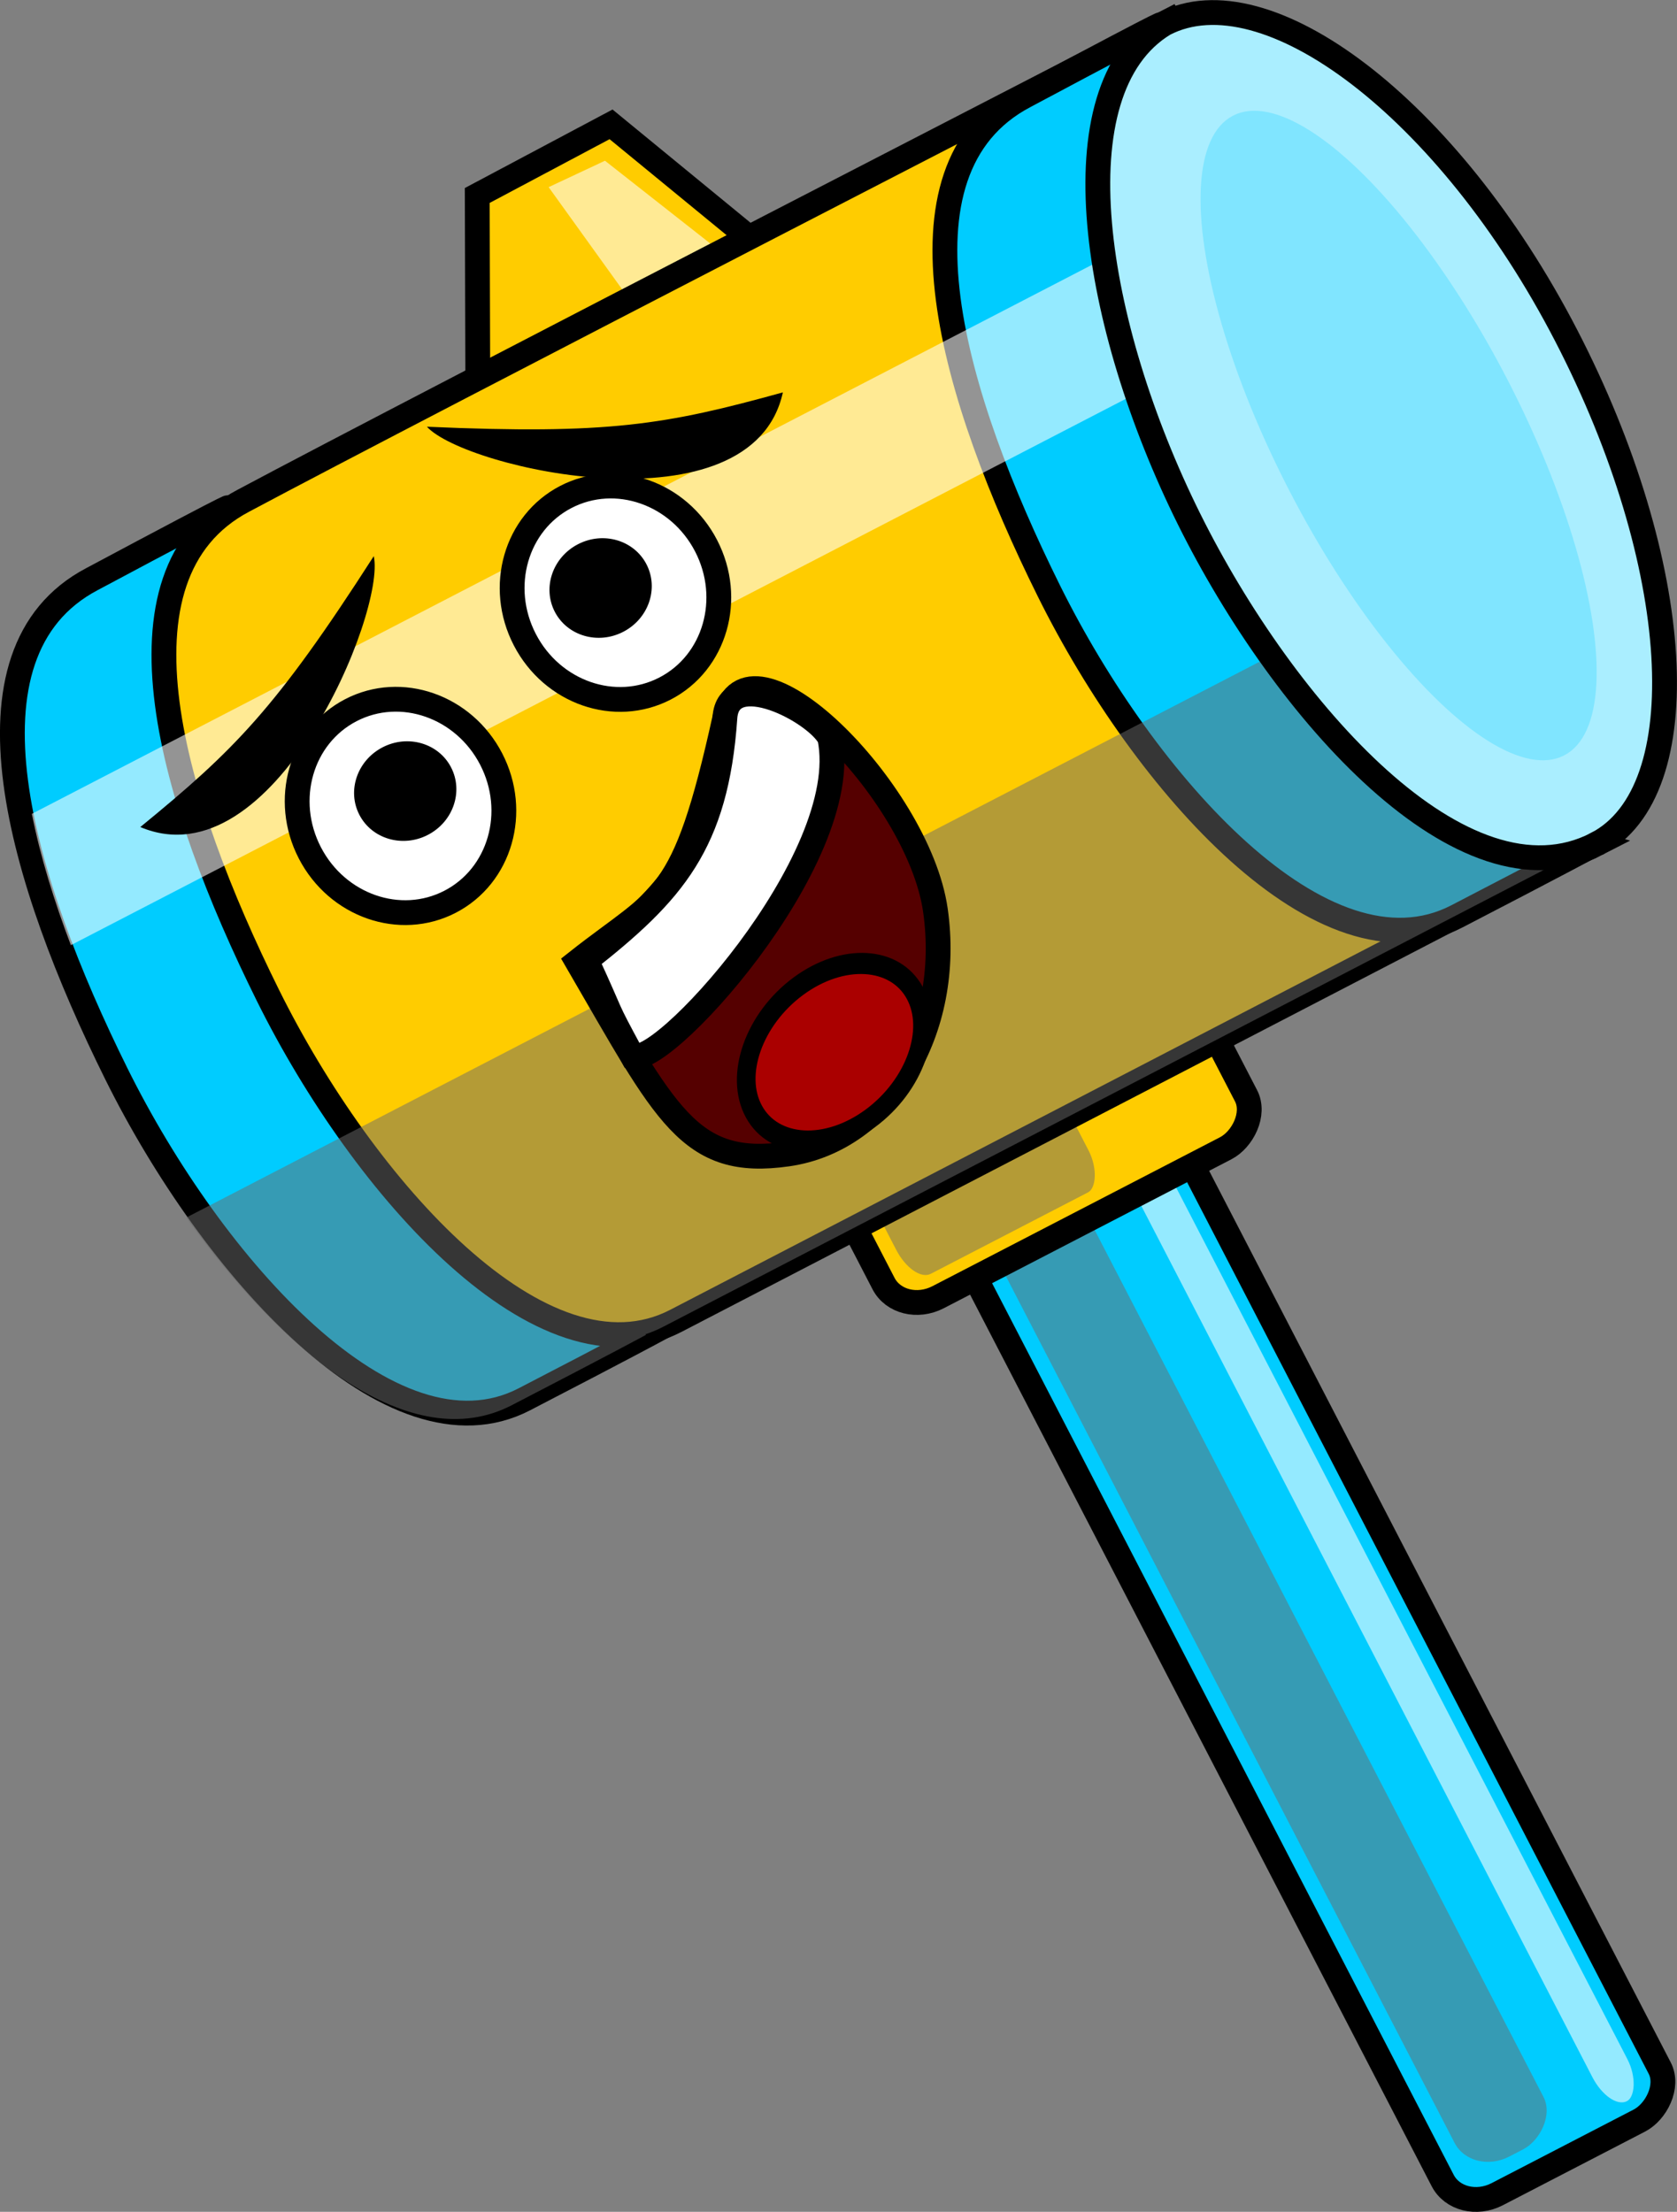 <?xml version="1.0" encoding="UTF-8" standalone="no"?>
<!-- Created with Inkscape (http://www.inkscape.org/) -->

<svg
   width="67.606mm"
   height="89.151mm"
   viewBox="0 0 67.606 89.151"
   version="1.1"
   id="svg58120"
   inkscape:version="1.2.2 (732a01da63, 2022-12-09)"
   sodipodi:docname="hammer_idle.svg"
   xmlns:inkscape="http://www.inkscape.org/namespaces/inkscape"
   xmlns:sodipodi="http://sodipodi.sourceforge.net/DTD/sodipodi-0.dtd"
   xmlns="http://www.w3.org/2000/svg"
   xmlns:svg="http://www.w3.org/2000/svg">
  <rect x="0" y="0" width="67.606" height="89.151" fill="#808080" stroke="none"/>
  <sodipodi:namedview
     id="namedview58122"
     pagecolor="#ffffff"
     bordercolor="#000000"
     borderopacity="0.25"
     inkscape:showpageshadow="2"
     inkscape:pageopacity="0.0"
     inkscape:pagecheckerboard="0"
     inkscape:deskcolor="#d1d1d1"
     inkscape:document-units="mm"
     showgrid="false"
     inkscape:zoom="0.70733726"
     inkscape:cx="150.56467"
     inkscape:cy="209.23541"
     inkscape:window-width="2880"
     inkscape:window-height="1514"
     inkscape:window-x="2869"
     inkscape:window-y="-11"
     inkscape:window-maximized="1"
     inkscape:current-layer="layer1" />
  <defs
     id="defs58117" />
  <g
     inkscape:label="Layer 1"
     inkscape:groupmode="layer"
     id="layer1"
     transform="translate(-65.322,-93.077)">
    <g
       id="g45308"
       transform="rotate(62.625,75.707,119.373)">
      <path
         id="path45256"
         style="fill:#00ccff;stroke:#000000"
         d="m 107.356,117.562 c 0,0 0.03,1.505 0.03,6.107 0.002,6.03 -10.523,8.721 -19.208,8.571 -8.684,-0.151 -18.114,-1.903 -18.164,-8.29 -0.099,-7.766 -0.017,-6.06 -0.017,-6.06 z"
         sodipodi:nodetypes="ccsccc" />
      <rect
         style="fill:#00ccff;fill-opacity:1;stroke:#000000;stroke-width:1;stroke-dasharray:none;stroke-opacity:1"
         id="rect45258"
         width="44.634"
         height="9.853"
         x="109.237"
         y="95.417"
         rx="1.5"
         ry="1.7" />
      <rect
         style="fill:#369bb4;fill-opacity:1;stroke:none;stroke-width:1;stroke-dasharray:none;stroke-opacity:1"
         id="rect45260"
         width="43.311"
         height="4.034"
         x="109.436"
         y="100.112"
         rx="1.5"
         ry="1.7" />
      <rect
         style="fill:#94eaff;fill-opacity:1;stroke:none;stroke-width:1;stroke-dasharray:none;stroke-opacity:1"
         id="rect45262"
         width="43.51"
         height="1.587"
         x="109.436"
         y="96.408"
         rx="1.5"
         ry="0.793" />
      <rect
         style="fill:#ffcc00;fill-opacity:1;stroke:#000000;stroke-width:1;stroke-dasharray:none;stroke-opacity:1"
         id="rect45264"
         width="14.308"
         height="16.458"
         x="97.093"
         y="92.205"
         rx="1.5"
         ry="1.7" />
      <rect
         style="fill:#b49b36;fill-opacity:1;stroke:none;stroke-width:1;stroke-dasharray:none;stroke-opacity:1"
         id="rect45266"
         width="6.348"
         height="8.728"
         x="104.08"
         y="98.856"
         rx="1.5"
         ry="0.793" />
      <path
         id="path45268"
         style="fill:#ffcc00;stroke:#000000"
         d="M 63.358,96.933 74.359,92.205 V 108.663 l -10.935,-5.621 z"
         sodipodi:nodetypes="ccccc" />
      <path
         id="path45270"
         style="fill:#ffea94;fill-opacity:1;stroke:none"
         d="m 64.548,97.825 9.811,-4.463 v 5.515 l -9.91,1.455 z"
         sodipodi:nodetypes="ccccc" />
      <path
         id="path45272"
         style="fill:#ffcc00;stroke:#000000"
         d="m 107.356,74.699 c 0,0 0.03,37.489 0.03,42.09 0.002,6.03 -10.523,8.721 -19.208,8.571 -8.684,-0.151 -18.114,-1.903 -18.164,-8.29 -0.099,-7.766 -0.017,-42.043 -0.017,-42.043 z"
         sodipodi:nodetypes="ccsccc" />
      <path
         id="path45274"
         style="fill:#00ccff;stroke:#000000"
         d="m 107.356,75.228 c 0,0 0.03,1.505 0.03,6.107 0.002,6.03 -10.523,8.721 -19.208,8.571 -8.684,-0.151 -18.114,-1.903 -18.164,-8.29 -0.099,-7.766 -0.017,-6.06 -0.017,-6.06 z"
         sodipodi:nodetypes="ccsccc" />
      <path
         id="path45276"
         style="fill:#6c6c6c;fill-opacity:0.505;stroke:none"
         d="m 94.614,75.372 v 57.029 c 6.707,-0.951 12.752,-3.602 12.75,-8.172 0,-4.601 -0.03,-6.107 -0.03,-6.107 l -0.03,5.1e-4 c 0.039,-0.251 0.06,-0.508 0.06,-0.773 0,-4.589 -0.03,-41.78 -0.03,-41.978 z" />
      <path
         id="path45278"
         style="fill:#ffffff;fill-opacity:0.579;stroke:none"
         d="m 82.725,74.51 -5.424,0.048 v 55.889 c 1.659,0.482 3.505,0.816 5.424,1.037 z" />
      <path
         id="path45280"
         style="fill:#aaeeff;stroke:#000000"
         d="m 107.386,74.985 c 0.002,6.03 -10.523,8.721 -19.208,8.571 -8.684,-0.151 -17.818,-3.142 -18.164,-8.29 0,-4.601 8.221,-8.612 18.592,-8.612 10.372,10e-7 18.779,3.73 18.779,8.332 z"
         sodipodi:nodetypes="cscsc" />
      <ellipse
         style="fill:#80e5ff;fill-opacity:1;stroke:none;stroke-width:1;stroke-dasharray:none;stroke-opacity:1"
         id="ellipse45282"
         cx="89.095"
         cy="74.507"
         rx="14.518"
         ry="4.933" />
      <g
         id="g45290"
         transform="rotate(19.179,105.218,106.185)">
        <path
           id="path45284"
           style="fill:#550000;stroke:#000000"
           d="m 104.736,110.066 c 0,4.028 -2.27,4.624 -8.884,7.294 -2.219,-3.829 -1.659,-4.571 -8.884,-7.294 -3.77,-1.421 3.977,-7.294 8.884,-7.294 4.906,0 8.884,3.266 8.884,7.294 z"
           sodipodi:nodetypes="zcssz" />
        <ellipse
           style="fill:#aa0000;fill-opacity:1;stroke:#000000;stroke-width:0.803;stroke-dasharray:none;stroke-opacity:1"
           id="ellipse45286"
           cx="38.39"
           cy="137.364"
           rx="3.033"
           ry="4.03"
           transform="matrix(0.937,-0.349,0.473,0.881,0,0)" />
        <path
           id="path45288"
           style="fill:#ffffff;stroke:#000000"
           d="m 99.873,115.723 c -2.336,0.858 -1.335,0.463 -4.021,1.262 -2.219,-3.829 -3.89,-5.846 -8.884,-6.92 -2.042,-0.439 0.258,-3.665 1.403,-4.068 5.009,-0.315 12.556,8.975 11.502,9.725 z"
           sodipodi:nodetypes="ccscc" />
      </g>
      <g
         id="g45298">
        <ellipse
           style="fill:#ffffff;fill-opacity:1;stroke:#000000;stroke-width:1;stroke-dasharray:none;stroke-opacity:1"
           id="ellipse45292"
           cx="80.205"
           cy="105.456"
           rx="4.348"
           ry="4.115" />
        <ellipse
           style="fill:#000000;fill-opacity:1;stroke:none;stroke-width:0.481;stroke-dasharray:none;stroke-opacity:1"
           id="ellipse45294"
           cx="79.761"
           cy="105.9"
           rx="1.987"
           ry="2.081" />
        <path
           id="path45296"
           d="m 70.768,109.129 c 3.649,-6.341 4.358,-8.588 5.369,-13.379 4.482,3.724 -3.141,12.785 -5.369,13.379 z"
           style="fill:#000000;stroke:none;stroke-width:1.443"
           sodipodi:nodetypes="ccc" />
      </g>
      <g
         id="g45306"
         transform="matrix(1,0,0,-1,3.647,222.559)">
        <ellipse
           style="fill:#ffffff;fill-opacity:1;stroke:#000000;stroke-width:1;stroke-dasharray:none;stroke-opacity:1"
           id="ellipse45300"
           cx="80.205"
           cy="105.456"
           rx="4.348"
           ry="4.115" />
        <ellipse
           style="fill:#000000;fill-opacity:1;stroke:none;stroke-width:0.481;stroke-dasharray:none;stroke-opacity:1"
           id="ellipse45302"
           cx="79.761"
           cy="105.9"
           rx="1.987"
           ry="2.081" />
        <path
           id="path45304"
           d="m 70.768,109.129 c 3.649,-6.341 4.358,-8.588 5.369,-13.379 4.482,3.724 -3.141,12.785 -5.369,13.379 z"
           style="fill:#000000;stroke:none;stroke-width:1.443"
           sodipodi:nodetypes="ccc" />
      </g>
    </g>
  </g>
</svg>
